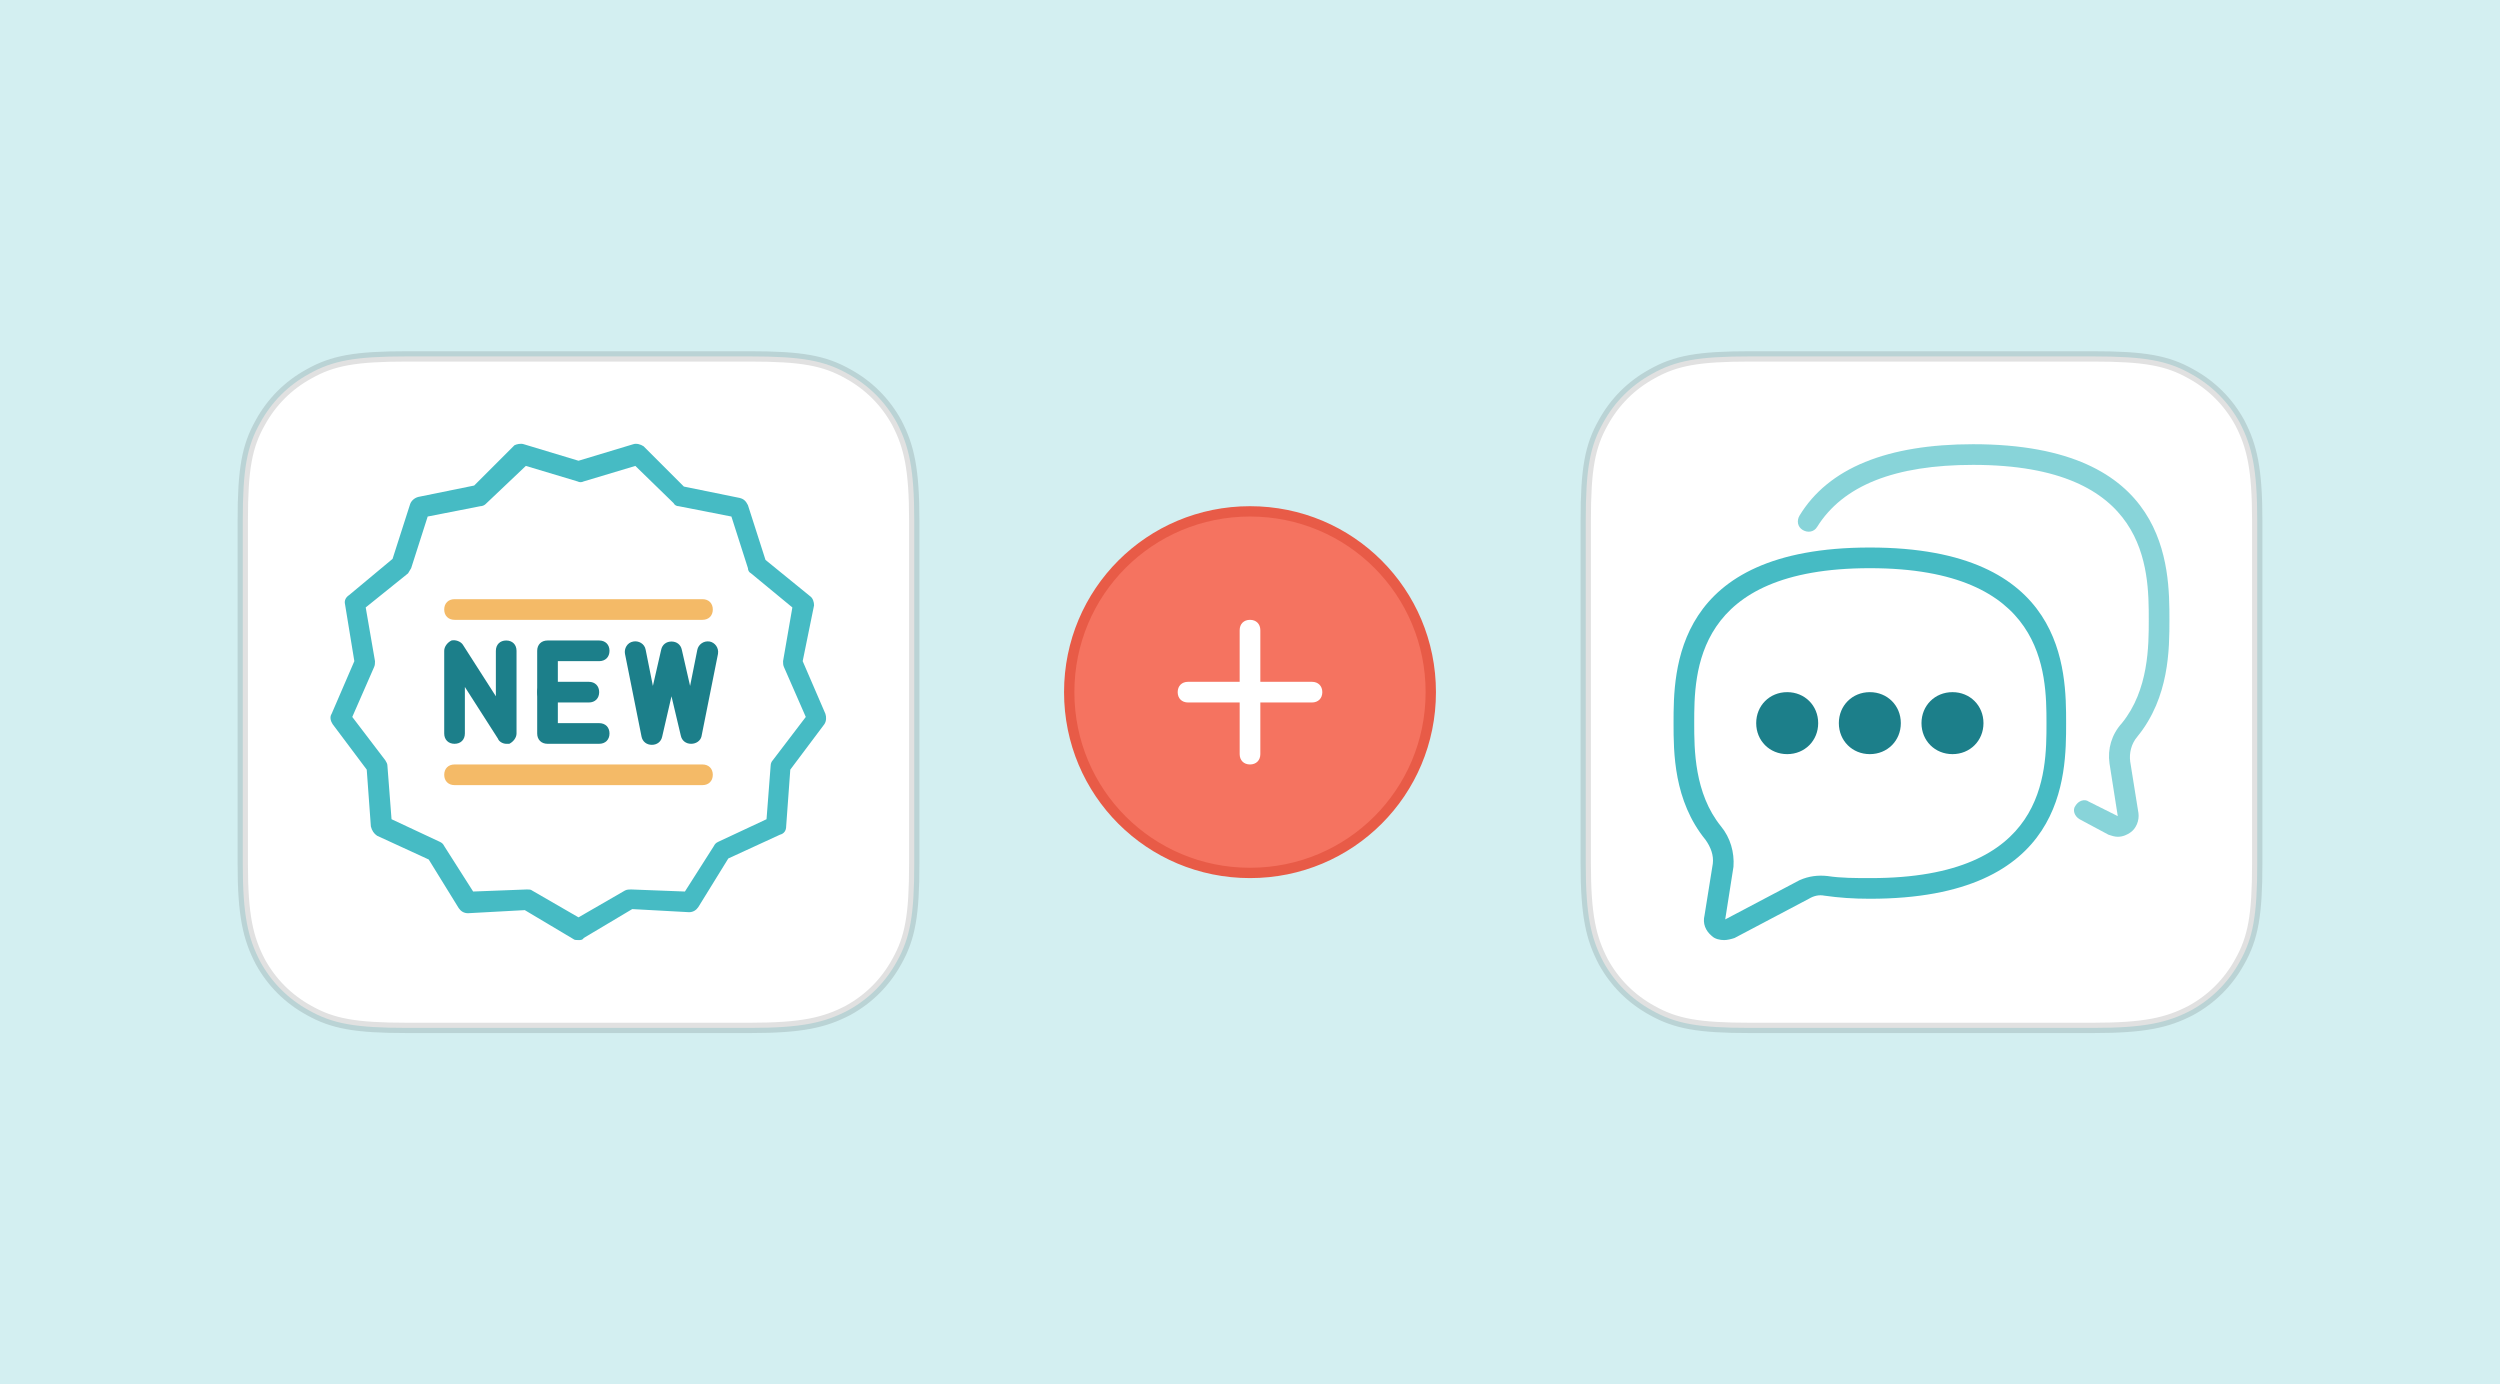 <?xml version="1.0" encoding="utf-8"?>
<!-- Generator: Adobe Illustrator 21.0.0, SVG Export Plug-In . SVG Version: 6.00 Build 0)  -->
<svg version="1.1" id="Слой_1" xmlns="http://www.w3.org/2000/svg" xmlns:xlink="http://www.w3.org/1999/xlink" x="0px" y="0px"
	 viewBox="0 0 242 134" style="enable-background:new 0 0 242 134;" xml:space="preserve">
<style type="text/css">
	.st0{fill:#FFFFFF;}
	.st1{fill:#D3EFF1;}
	.st2{fill:#FFFFFF;stroke:#000000;stroke-opacity:0.12;}
	.st3{fill:#46BBC4;}
	.st4{fill:#1C7F8A;}
	.st5{fill:#F4BA67;}
	.st6{opacity:0.64;fill:#46BBC4;enable-background:new    ;}
	.st7{fill:#F57360;stroke:#E85B47;}
</style>
<g>
	<rect id="path-1" class="st0" width="242" height="134"/>
</g>
<title>3C47252A-1F96-4ECA-BC54-6C79B7B48B88</title>
<desc>Created with sketchtool.</desc>
<g id="Pricing">
	<g id="Pricing---Core-Features" transform="translate(-665, -1817)">
		<g id="section-3" transform="translate(81, 1194)">
			<g id="list" transform="translate(0, 109)">
				<g id="item" transform="translate(584, 514)">
					<g id="image">
						<g id="all-updates-support">
							<g id="mask">
								<rect id="path-1_1_" class="st1" width="242" height="134"/>
							</g>
							<g id="design">
								<g transform="translate(24, 35)">
									<g id="box">
										<g>
											<path id="path-3_1_" d="M15.4,0h33.2c5.3,0,7.3,0.6,9.2,1.6c2,1,3.5,2.6,4.5,4.5c1,2,1.6,3.9,1.6,9.2v33.2
												c0,5.3-0.6,7.3-1.6,9.2c-1,2-2.6,3.5-4.5,4.5c-2,1-3.9,1.6-9.2,1.6H15.4c-5.3,0-7.3-0.6-9.2-1.6c-2-1-3.5-2.6-4.5-4.5
												c-1-2-1.6-3.9-1.6-9.2V15.4C0,10,0.6,8.1,1.6,6.1s2.6-3.5,4.5-4.5S10,0,15.4,0z"/>
										</g>
										<path class="st2" d="M15.4-0.5h33.2c5,0,7.2,0.4,9.5,1.7c2,1.1,3.6,2.7,4.7,4.7c1.2,2.3,1.7,4.5,1.7,9.5v33.2
											c0,5-0.4,7.2-1.7,9.5c-1.1,2-2.7,3.6-4.7,4.7c-2.3,1.2-4.5,1.7-9.5,1.7H15.4c-5,0-7.2-0.4-9.5-1.7c-2-1.1-3.6-2.7-4.7-4.7
											c-1.2-2.3-1.7-4.5-1.7-9.5V15.4c0-5,0.4-7.2,1.7-9.5c1.1-2,2.7-3.6,4.7-4.7C8.2-0.1,10.4-0.5,15.4-0.5z"/>
									</g>
									<g id="icon" transform="translate(8, 8)">
										<path id="Fill-1" class="st3" d="M19,43.1c0.2,0,0.4,0,0.5,0.1l4.5,2.6l4.5-2.6c0.2-0.1,0.4-0.1,0.6-0.1l5.2,0.2l2.8-4.4
											c0.1-0.2,0.2-0.3,0.4-0.4l4.7-2.2l0.4-5.2c0-0.2,0.1-0.4,0.2-0.5l3.2-4.2l-2.1-4.8c-0.1-0.2-0.1-0.4-0.1-0.6l0.9-5.2
											l-4-3.3c-0.2-0.1-0.3-0.3-0.3-0.5l-1.6-5l-5.1-1c-0.2,0-0.4-0.1-0.5-0.3l-3.7-3.6l-5,1.5c-0.2,0.1-0.4,0.1-0.6,0l-5-1.5
											L15,5.8C14.9,5.9,14.7,6,14.5,6L9.4,7l-1.6,5c-0.1,0.2-0.2,0.3-0.3,0.5l-4.1,3.3L4.3,21c0,0.2,0,0.4-0.1,0.6l-2.1,4.8
											l3.2,4.2c0.1,0.2,0.2,0.3,0.2,0.5l0.4,5.2l4.7,2.2c0.2,0.1,0.3,0.2,0.4,0.4l2.8,4.4L19,43.1L19,43.1 M24,48
											c-0.2,0-0.4,0-0.5-0.1l-4.7-2.8l-5.5,0.3c-0.4,0-0.7-0.2-0.9-0.5l-2.9-4.7l-5-2.3C4.2,37.7,4,37.4,3.9,37l-0.4-5.5
											l-3.3-4.4c-0.2-0.3-0.3-0.7-0.1-1L2.3,21l-0.9-5.5c-0.1-0.4,0.1-0.7,0.4-0.9L6,11.1l1.7-5.3c0.1-0.3,0.4-0.6,0.8-0.7
											L13.9,4l3.9-3.9C18,0,18.4-0.1,18.7,0L24,1.6L29.3,0c0.3-0.1,0.7,0,1,0.2l3.9,3.9l5.4,1.1c0.4,0.1,0.6,0.3,0.8,0.7
											l1.7,5.3l4.3,3.5c0.3,0.2,0.4,0.6,0.4,0.9L45.7,21l2.2,5.1c0.1,0.3,0.1,0.7-0.1,1l-3.3,4.4L44.1,37c0,0.4-0.2,0.7-0.6,0.8
											l-5,2.3l-2.9,4.7c-0.2,0.3-0.5,0.5-0.9,0.5L29.2,45l-4.7,2.8C24.4,48,24.2,48,24,48"/>
										<path id="Fill-4" class="st4" d="M17,29c-0.3,0-0.7-0.2-0.8-0.5l-3.2-5V28c0,0.6-0.4,1-1,1s-1-0.4-1-1v-8
											c0-0.4,0.3-0.8,0.7-1c0.4-0.1,0.9,0.1,1.1,0.4l3.2,5V20c0-0.6,0.4-1,1-1s1,0.4,1,1v8c0,0.4-0.3,0.8-0.7,1
											C17.2,29,17.1,29,17,29"/>
										<path id="Fill-6" class="st4" d="M34.9,29c-0.5,0-0.9-0.3-1-0.8L33,24.4l-0.9,3.9c-0.1,0.5-0.5,0.8-1,0.8s-0.9-0.3-1-0.8
											l-1.6-8c-0.1-0.5,0.2-1.1,0.8-1.2c0.5-0.1,1.1,0.2,1.2,0.8l0.7,3.5l0.8-3.5c0.1-0.5,0.5-0.8,1-0.8s0.9,0.3,1,0.8l0.8,3.5
											l0.7-3.5c0.1-0.5,0.6-0.9,1.2-0.8c0.5,0.1,0.9,0.6,0.8,1.2l-1.6,8C35.8,28.7,35.4,29,34.9,29L34.9,29z"/>
										<path id="Fill-8" class="st4" d="M26,29h-5c-0.6,0-1-0.4-1-1v-8c0-0.6,0.4-1,1-1h5c0.6,0,1,0.4,1,1s-0.4,1-1,1h-4v6h4
											c0.6,0,1,0.4,1,1S26.6,29,26,29"/>
										<path id="Fill-10" class="st4" d="M25,25h-4c-0.6,0-1-0.4-1-1s0.4-1,1-1h4c0.6,0,1,0.4,1,1S25.6,25,25,25"/>
										<path id="Fill-12" class="st5" d="M36,33H12c-0.6,0-1-0.4-1-1c0-0.6,0.4-1,1-1h24c0.6,0,1,0.4,1,1C37,32.6,36.6,33,36,33"
											/>
										<path id="Fill-14" class="st5" d="M36,17H12c-0.6,0-1-0.4-1-1s0.4-1,1-1h24c0.6,0,1,0.4,1,1S36.6,17,36,17"/>
									</g>
									<g id="box_1_">
										<g>
											<path id="path-5_1_" d="M145.4,0h33.2c5.3,0,7.3,0.6,9.2,1.6c2,1,3.5,2.6,4.5,4.5s1.6,3.9,1.6,9.2v33.2
												c0,5.3-0.6,7.3-1.6,9.2c-1,2-2.6,3.5-4.5,4.5c-2,1-3.9,1.6-9.2,1.6h-33.2c-5.3,0-7.3-0.6-9.2-1.6c-2-1-3.5-2.6-4.5-4.5
												c-1-2-1.6-3.9-1.6-9.2V15.4c0-5.3,0.6-7.3,1.6-9.2s2.6-3.5,4.5-4.5C138.1,0.6,140,0,145.4,0z"/>
										</g>
										<path class="st2" d="M145.4-0.5h33.2c5,0,7.2,0.4,9.5,1.7c2,1.1,3.6,2.7,4.7,4.7c1.2,2.3,1.7,4.5,1.7,9.5v33.2
											c0,5-0.4,7.2-1.7,9.5c-1.1,2-2.7,3.6-4.7,4.7c-2.3,1.2-4.5,1.7-9.5,1.7h-33.2c-5,0-7.2-0.4-9.5-1.7
											c-2-1.1-3.6-2.7-4.7-4.7c-1.2-2.3-1.7-4.5-1.7-9.5V15.4c0-5,0.4-7.2,1.7-9.5c1.1-2,2.7-3.6,4.7-4.7
											C138.2-0.1,140.4-0.5,145.4-0.5z"/>
									</g>
									<g id="icon_1_" transform="translate(138, 8)">
										<path id="Fill-1_1_" class="st6" d="M43,38c-0.3,0-0.6-0.1-0.9-0.2l-2.8-1.5c-0.5-0.3-0.7-0.9-0.4-1.3
											c0.3-0.5,0.9-0.7,1.3-0.4L43,36l-0.8-5.1c-0.2-1.4,0.2-2.8,1.2-3.9C46,23.8,46,19.5,46,17c0-4.9,0-15-17-15
											c-7.6,0-12.6,2-15.1,6c-0.3,0.5-0.9,0.6-1.4,0.3s-0.6-0.9-0.3-1.4C15,2.3,20.7,0,29,0c19,0,19,11.9,19,17
											c0,2.8,0,7.5-3.1,11.3c-0.6,0.7-0.8,1.6-0.7,2.4l0.8,5c0.1,0.7-0.2,1.5-0.8,1.9C43.9,37.8,43.5,38,43,38"/>
										<path id="Fill-3" class="st3" d="M19,12C2,12,2,22.1,2,27c0,2.5,0,6.8,2.6,10c0.9,1.1,1.3,2.5,1.2,3.9L5,46l7.2-3.8
											c0.9-0.4,1.8-0.5,2.7-0.4c1.3,0.2,2.7,0.2,4.2,0.2c17,0,17-10.1,17-15S36,12,19,12 M4.9,48c-0.4,0-0.9-0.1-1.2-0.4
											c-0.6-0.5-0.9-1.2-0.7-2l0.8-5c0.1-0.8-0.2-1.6-0.7-2.3C0,34.5,0,29.8,0,27c0-5.1,0-17,19-17s19,11.9,19,17s0,17-19,17
											c-1.6,0-3-0.1-4.4-0.3c-0.5-0.1-1,0-1.5,0.3l-7.2,3.8C5.6,47.9,5.2,48,4.9,48"/>
										<path id="Fill-5" class="st4" d="M11,24c-1.7,0-3,1.3-3,3s1.3,3,3,3s3-1.3,3-3S12.7,24,11,24 M27,24c-1.7,0-3,1.3-3,3
											s1.3,3,3,3s3-1.3,3-3S28.7,24,27,24 M22,27c0,1.7-1.3,3-3,3s-3-1.3-3-3s1.3-3,3-3S22,25.3,22,27"/>
									</g>
									<g id="circle">
										<g>
											<path id="path-7_1_" d="M97,15c9.4,0,17,7.6,17,17s-7.6,17-17,17s-17-7.6-17-17S87.6,15,97,15z"/>
										</g>
										<path class="st7" d="M97,14.5c9.7,0,17.5,7.8,17.5,17.5S106.7,49.5,97,49.5S79.5,41.7,79.5,32S87.3,14.5,97,14.5z"/>
									</g>
									<g id="icon-_x2F_-16x16-_x2F_-plus" transform="translate(89, 24)">
										<g id="Color" transform="translate(1, 1)">
											<path class="st0" d="M13,6H8V1c0-0.6-0.4-1-1-1S6,0.4,6,1v5H1C0.4,6,0,6.4,0,7s0.4,1,1,1h5v5c0,0.6,0.4,1,1,1s1-0.4,1-1
												V8h5c0.6,0,1-0.4,1-1S13.6,6,13,6"/>
										</g>
									</g>
								</g>
							</g>
						</g>
					</g>
				</g>
			</g>
		</g>
	</g>
</g>
</svg>
